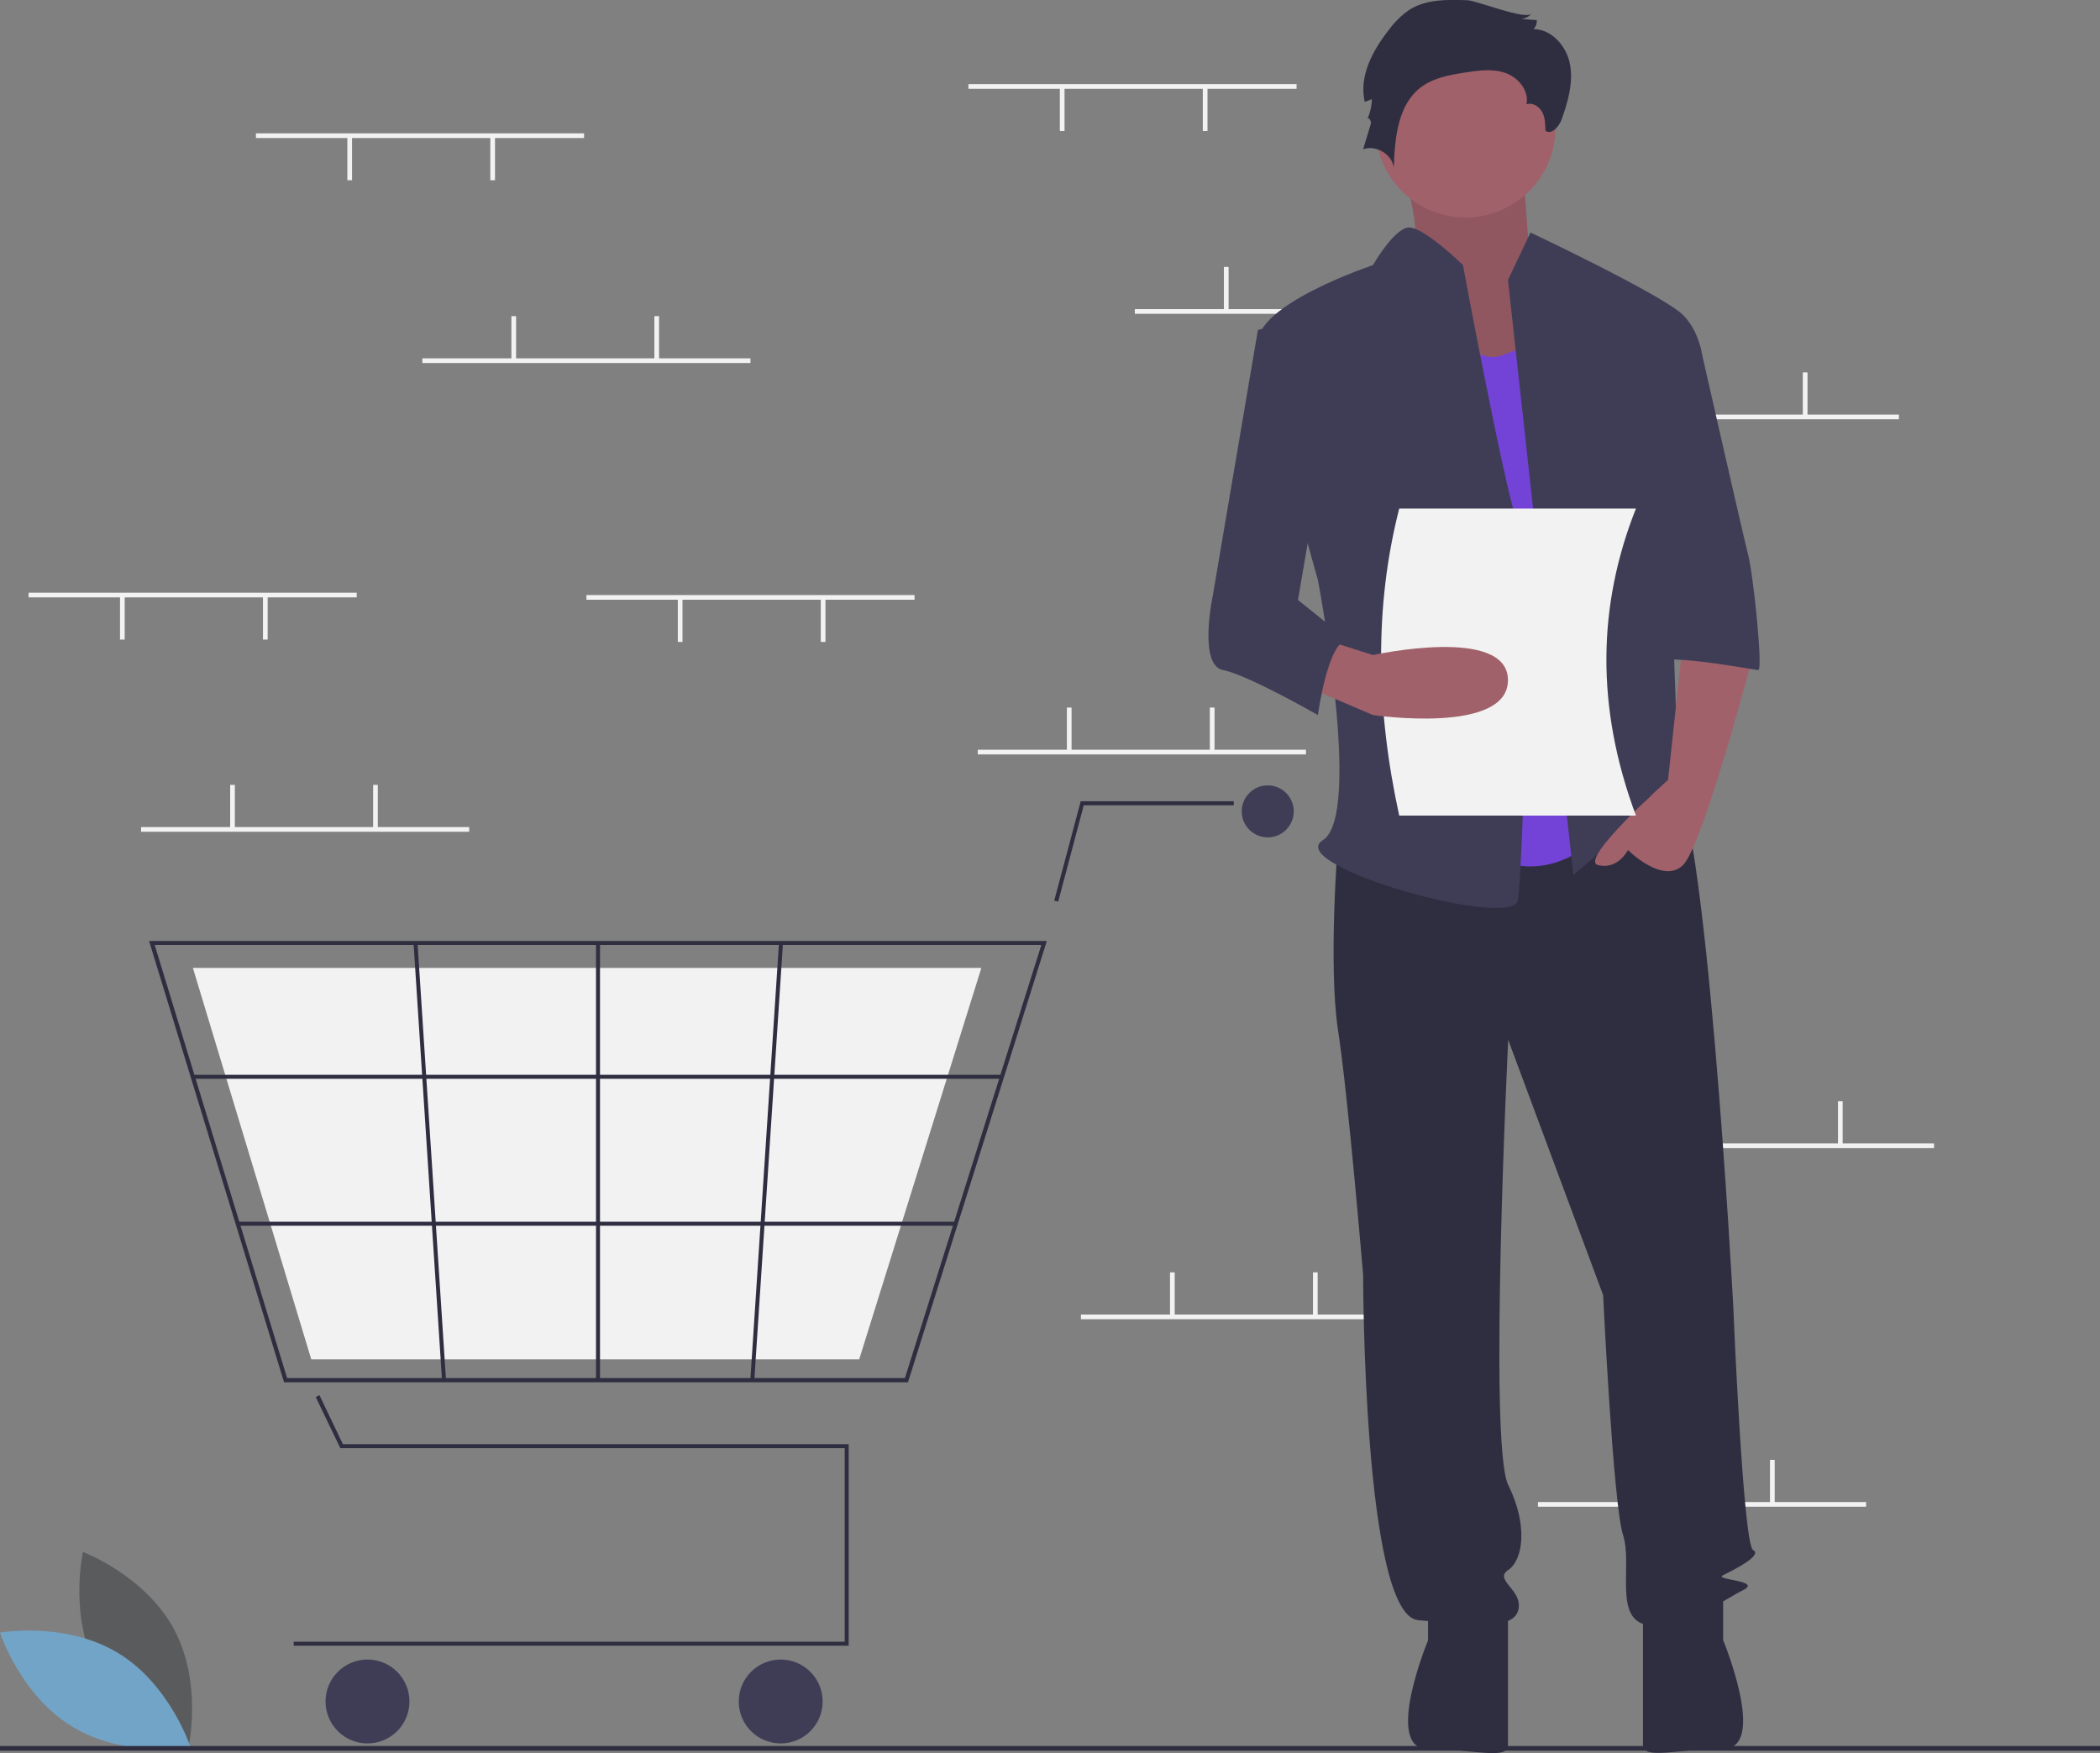 <?xml version="1.0" encoding="utf-8"?>
<!-- Generator: Adobe Illustrator 26.3.1, SVG Export Plug-In . SVG Version: 6.00 Build 0)  -->
<svg version="1.1" id="ffc6eb9a-0ec0-429c-85a8-ff38b44048bf"
	 xmlns="http://www.w3.org/2000/svg" xmlns:xlink="http://www.w3.org/1999/xlink" x="0px" y="0px" viewBox="0 0 896 748"
	 style="enable-background:new 0 0 896 748;" xml:space="preserve">
<rect x="0" y="0" width="896" height="748" fill="#808080" stroke="none"/>
<style type="text/css">
	.st0{fill:#5A5B5D;}
	.st1{fill:#71A4C6;}
	.st2{fill:#F2F2F2;}
	.st3{fill:#2F2E41;}
	.st4{fill:#3F3D56;}
	.st5{fill:#A0616A;}
	.st6{opacity:0.1;enable-background:new    ;}
	.st7{fill:#7342D6;}
</style>
<path class="st0" d="M41.6,712.7c12.4,23,38.8,32.9,38.8,32.9s6.2-27.5-6.2-50.5s-38.8-32.9-38.8-32.9S29.2,689.7,41.6,712.7z"/>
<path class="st1" d="M50.2,705.2c22.4,13.5,31.1,40.3,31.1,40.3s-27.7,4.9-50.2-8.6S0,696.6,0,696.6S27.7,691.7,50.2,705.2z"/>
<rect x="413.2" y="35.9" class="st2" width="140" height="2"/>
<rect x="513.2" y="37.4" class="st2" width="2" height="18.5"/>
<rect x="452.2" y="37.4" class="st2" width="2" height="18.5"/>
<rect x="484.2" y="131.9" class="st2" width="140" height="2"/>
<rect x="522.2" y="113.9" class="st2" width="2" height="18.5"/>
<rect x="583.2" y="113.9" class="st2" width="2" height="18.5"/>
<rect x="670.2" y="176.9" class="st2" width="140" height="2"/>
<rect x="708.2" y="158.9" class="st2" width="2" height="18.5"/>
<rect x="769.2" y="158.9" class="st2" width="2" height="18.5"/>
<rect x="656.2" y="640.9" class="st2" width="140" height="2"/>
<rect x="694.2" y="622.9" class="st2" width="2" height="18.5"/>
<rect x="755.2" y="622.9" class="st2" width="2" height="18.5"/>
<rect x="417.2" y="319.9" class="st2" width="140" height="2"/>
<rect x="455.2" y="301.9" class="st2" width="2" height="18.5"/>
<rect x="516.2" y="301.9" class="st2" width="2" height="18.5"/>
<rect x="461.2" y="560.9" class="st2" width="140" height="2"/>
<rect x="499.2" y="542.9" class="st2" width="2" height="18.5"/>
<rect x="560.2" y="542.9" class="st2" width="2" height="18.5"/>
<rect x="685.2" y="487.9" class="st2" width="140" height="2"/>
<rect x="723.2" y="469.9" class="st2" width="2" height="18.5"/>
<rect x="784.2" y="469.9" class="st2" width="2" height="18.5"/>
<polygon class="st3" points="362.1,702.2 125.3,702.2 125.3,700.5 360.4,700.5 360.4,617.9 145.2,617.9 134.7,596.1 136.3,595.3 
	146.3,616.2 362.1,616.2 "/>
<circle class="st4" cx="156.8" cy="726" r="17.9"/>
<circle class="st4" cx="333.1" cy="726" r="17.9"/>
<circle class="st4" cx="540.9" cy="346.2" r="11.1"/>
<path class="st3" d="M387.4,589.8H121.2L63.6,401.5h383l-0.3,1.1L387.4,589.8z M122.5,588h263.6l58.2-184.8H66L122.5,588z"/>
<polygon class="st2" points="366.6,580 132.8,580 82.3,413 418.7,413 418.4,414 "/>
<polygon class="st3" points="451.5,384.7 449.8,384.3 461.1,341.9 526.4,341.9 526.4,343.6 462.4,343.6 "/>
<rect x="82.3" y="458.6" class="st3" width="345.3" height="1.7"/>
<rect x="101.5" y="521.3" class="st3" width="306.3" height="1.7"/>
<rect x="254.3" y="402.4" class="st3" width="1.7" height="186.5"/>
<rect x="233.6" y="494.8" transform="matrix(6.541722e-02 -0.998 0.998 6.541722e-02 -188.944 789.533)" class="st3" width="186.9" height="1.7"/>
<rect x="182.5" y="402.2" transform="matrix(0.998 -6.503739e-02 6.503739e-02 0.998 -31.847 12.971)" class="st3" width="1.7" height="186.9"/>
<rect y="745" class="st3" width="896" height="2"/>
<path class="st5" d="M595.4,61.9c0,0,14.6,41.6,5.6,48s30.4,58.7,30.4,58.7l47.2-12.8L652.8,112c0,0-3.4-43.7-3.4-50.1
	S595.4,61.9,595.4,61.9z"/>
<path class="st6" d="M595.4,61.9c0,0,14.6,41.6,5.6,48s30.4,58.7,30.4,58.7l47.2-12.8L652.8,112c0,0-3.4-43.7-3.4-50.1
	S595.4,61.9,595.4,61.9z"/>
<path class="st3" d="M570.9,358.5c0,0-4.3,53.3,0,81.1s10.7,104.5,10.7,104.5s0,145.1,23.5,147.2s40.5,4.3,42.7-4.3
	s-10.7-12.8-4.3-17.1s8.5-19.2,0-36.3s0-189.9,0-189.9L684,552.6c0,0,4.3,89.6,8.5,102.4s-4.3,36.3,10.7,38.4s32-10.7,40.5-14.9
	s-12.8-4.3-8.5-6.4s17.1-8.5,12.8-10.7s-8.5-104.5-8.5-104.5s-11.7-218.7-26.7-227.2s-24.5,6.2-24.5,6.2L570.9,358.5z"/>
<path class="st3" d="M609.3,682.8v17.1c0,0-19.2,46.4,0,46.4s34.1,4.8,34.1-1.6V687L609.3,682.8z"/>
<path class="st3" d="M735.2,682.7v17.1c0,0,19.2,46.4,0,46.4S701,751,701,744.6V687L735.2,682.7z"/>
<circle class="st5" cx="625.3" cy="54.4" r="38.4"/>
<path class="st7" d="M613.5,125.9c0,0,10.7,32,27.7,25.6l17.1-6.4l29.9,204.8c0,0-23.5,34.1-57.6,12.8S613.5,125.9,613.5,125.9z"/>
<path class="st4" d="M643.4,119.5l9.6-20.3c0,0,56.5,26.7,65.1,35.2c8.5,8.5,8.5,21.3,8.5,21.3l-14.9,53.3c0,0,4.3,117.4,4.3,121.6
	s14.9,27.7,4.3,19.2s-12.8-17.1-21.3-4.3s-27.7,27.7-27.7,27.7L643.4,119.5z"/>
<path class="st5" d="M718.1,273.1l-6.4,59.7c0,0-38.4,34.1-29.9,36.3s12.8-6.4,12.8-6.4s14.9,14.9,23.5,6.4s29.9-89.6,29.9-89.6
	L718.1,273.1z"/>
<path class="st3" d="M626.1,0.1c-8.5-0.3-17.6-0.5-24.8,4.1c-3.3,2.3-6.2,5.1-8.6,8.4c-7,8.8-13,20-10.4,30.9l3-1.2
	c0,2.9-0.7,5.8-1.9,8.5c0.4-1.2,1.8,0.8,1.5,2l-3.3,10.9c5.5-2,12.3,2.1,13.1,7.8c0.4-12.7,1.7-27.2,12-34.6
	c5.2-3.7,11.7-4.9,18-5.9c5.8-0.9,11.9-1.8,17.5,0.1s10.3,7.6,9.1,13.4c2.6-0.9,5.4,0.9,6.7,3.3s1.3,5.2,1.4,8
	c2.7,1.9,5.9-1.9,7-5.1c2.6-7.4,4.9-15.3,3.5-23.1s-7.7-15.1-15.6-15.2c1-1,1.5-2.4,1.4-3.8l-6.5-0.5c1.6-0.2,3.2-1,4.3-2.3
	C650.8,8.7,630.3,0.3,626.1,0.1z"/>
<path class="st4" d="M624.2,113.1c0,0-17.4-17-23.6-16s-14.8,16-14.8,16s-51.2,17.1-49.1,34.1c2.1,17.1,25.6,100.3,25.6,100.3
	s19.2,100.3,2.1,111s81.1,38.4,83.2,25.6s6.4-140.8,0-160S624.2,113.1,624.2,113.1z"/>
<path class="st4" d="M698.9,147.2h26.4c0,0,18.4,81.1,20.6,89.6s6.4,49.1,4.3,49.1s-44.8-8.5-44.8-2.1L698.9,147.2z"/>
<path class="st2" d="M698,348H597c-9.9-45.3-10.7-89.1,0-131h101C681.7,258.1,680.7,301.6,698,348z"/>
<path class="st5" d="M555.9,292.3l29.9,12.8c0,0,57.6,8.5,57.6-14.9s-57.6-10.7-57.6-10.7l-19.2-6.1L555.9,292.3z"/>
<path class="st4" d="M562.3,134.4l-25.6,6.4l-19.2,113.1c0,0-6.4,29.9,4.3,32s40.5,19.2,40.5,19.2s4.3-32,12.8-32L553.8,256
	l12.8-74.7L562.3,134.4z"/>
<rect x="60.2" y="352.9" class="st2" width="140" height="2"/>
<rect x="98.2" y="334.9" class="st2" width="2" height="18.5"/>
<rect x="159.2" y="334.9" class="st2" width="2" height="18.5"/>
<rect x="109.2" y="56.9" class="st2" width="140" height="2"/>
<rect x="209.2" y="58.4" class="st2" width="2" height="18.5"/>
<rect x="148.2" y="58.4" class="st2" width="2" height="18.5"/>
<rect x="250.2" y="253.9" class="st2" width="140" height="2"/>
<rect x="350.2" y="255.4" class="st2" width="2" height="18.5"/>
<rect x="289.2" y="255.4" class="st2" width="2" height="18.5"/>
<rect x="12.2" y="252.9" class="st2" width="140" height="2"/>
<rect x="112.2" y="254.4" class="st2" width="2" height="18.5"/>
<rect x="51.2" y="254.4" class="st2" width="2" height="18.5"/>
<rect x="180.2" y="152.9" class="st2" width="140" height="2"/>
<rect x="218.2" y="134.9" class="st2" width="2" height="18.5"/>
<rect x="279.2" y="134.9" class="st2" width="2" height="18.5"/>
</svg>
